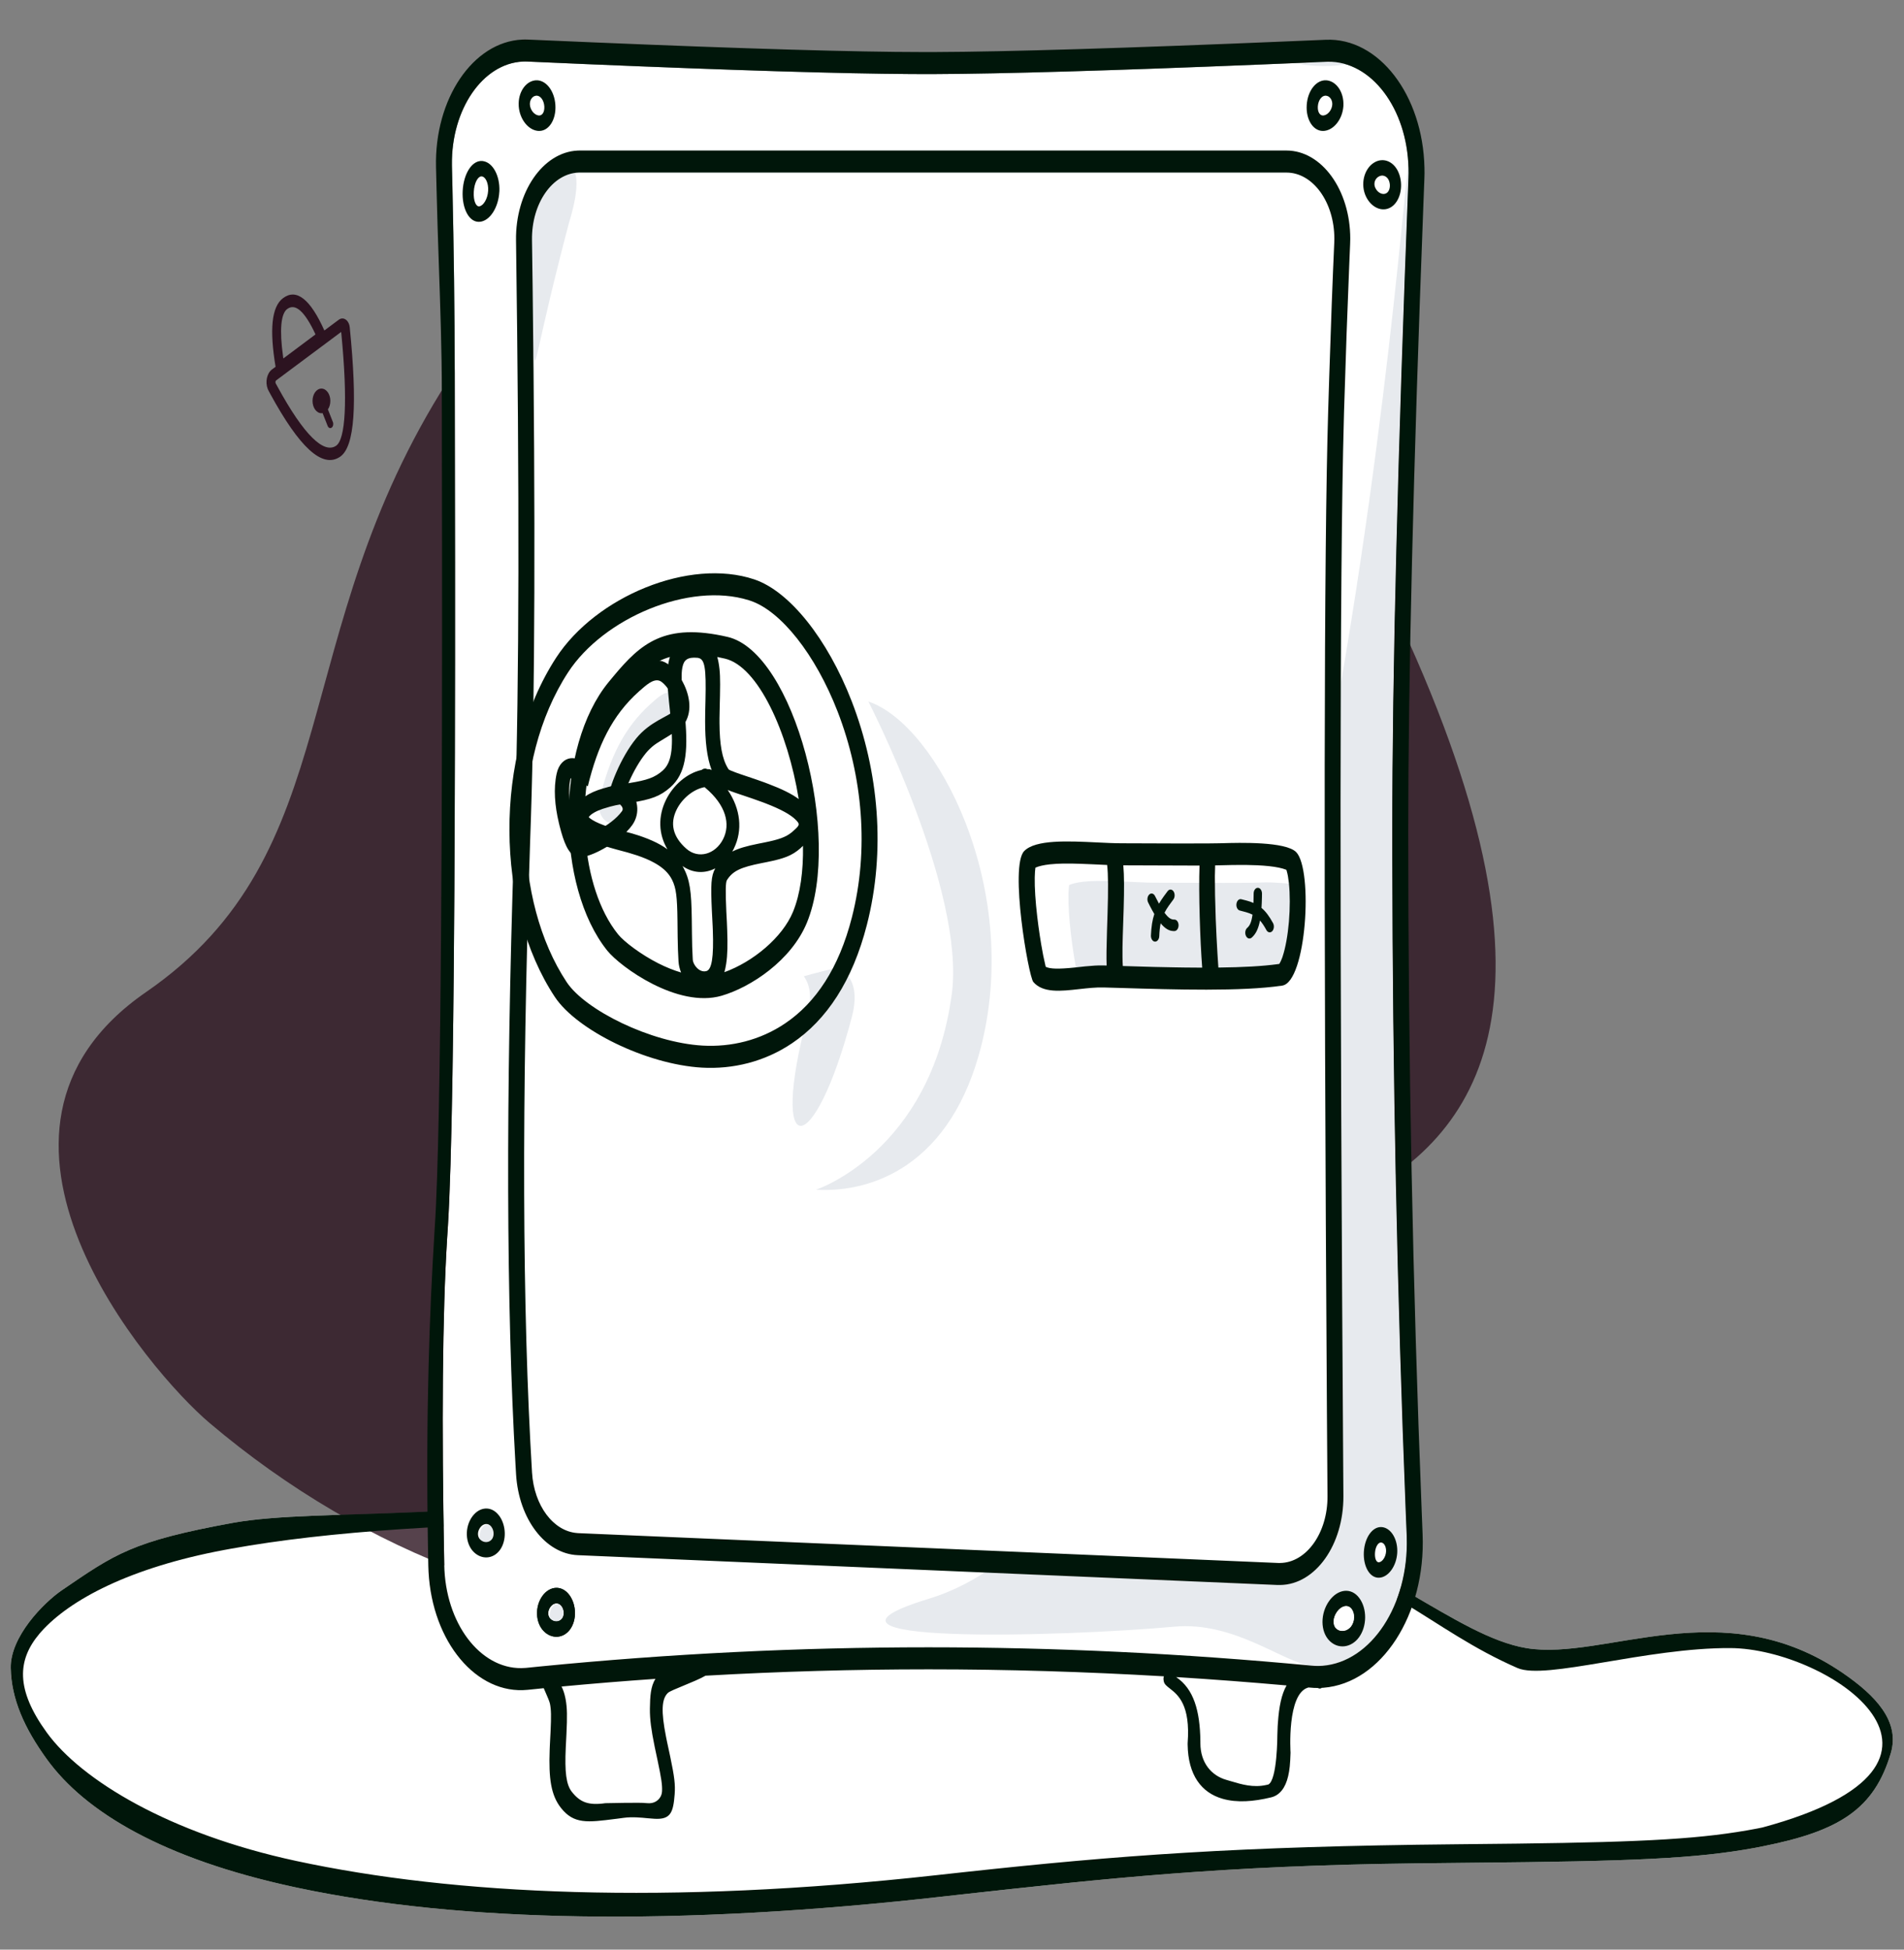 <svg width="42" height="43" viewBox="0 0 42 43" fill="none" xmlns="http://www.w3.org/2000/svg">
<rect x="0" y="0" width="42" height="43" fill="#808080" stroke="none"/>
<path d="M28.034 33.85C30.233 34.22 32.12 36.094 33.673 36.35C35.399 36.636 38.009 35.069 40.671 36.913C41.356 37.387 41.919 37.957 41.709 38.666C41.344 39.901 40.575 40.385 38.891 40.72L38.712 40.755C37.41 40.994 36.011 41.052 32.464 41.084L31.252 41.097C26.929 41.149 24.429 41.428 21.191 41.785L20.861 41.822C14.899 42.5 10.14 42.391 6.584 41.64L6.477 41.617C3.604 40.996 1.877 39.968 1.034 38.801C0.537 38.115 0.251 37.474 0.237 36.79C0.222 36.106 0.954 35.353 1.371 35.069C2.532 34.278 2.911 33.991 5.143 33.586C6.104 33.412 7.544 33.425 9.208 33.348C15.179 33.069 24.402 33.238 28.034 33.85Z" fill="white"/>
<path fill-rule="evenodd" clip-rule="evenodd" d="M24.279 28.926C21.524 37.537 11.556 37.26 4.62 31.382C3.295 30.26 -1.259 24.969 3.223 21.88C7.705 18.791 6.269 14.045 9.886 8.386C14.069 1.84 21.858 -1.517 27.337 7.29C41.26 29.672 25.206 26.026 24.279 28.926Z" fill="#2C1320" fill-opacity="0.8"/>
<path fill-rule="evenodd" clip-rule="evenodd" d="M7.155 7.289C6.851 6.61 6.545 6.35 6.243 6.576C5.988 6.767 5.944 7.276 6.079 8.09L5.999 8.149C5.888 8.232 5.846 8.425 5.906 8.579C5.911 8.592 5.917 8.605 5.924 8.617L5.967 8.697C6.603 9.861 7.106 10.338 7.499 10.076C7.829 9.855 7.884 8.917 7.715 7.219C7.703 7.1 7.626 7.016 7.541 7.024L7.53 7.026C7.51 7.029 7.492 7.038 7.474 7.051L7.155 7.289ZM6.25 7.906L6.959 7.376L6.958 7.372C6.715 6.851 6.51 6.686 6.335 6.816L6.327 6.822C6.199 6.931 6.162 7.271 6.243 7.853L6.25 7.906ZM7.526 7.321L6.093 8.389C6.077 8.401 6.071 8.428 6.08 8.45C6.081 8.452 6.081 8.454 6.082 8.456L6.125 8.534C6.705 9.597 7.142 10.013 7.413 9.832C7.62 9.694 7.674 8.857 7.53 7.361L7.526 7.321ZM7.233 9.029C7.267 8.981 7.287 8.915 7.287 8.842C7.287 8.692 7.199 8.57 7.091 8.57C6.982 8.57 6.894 8.692 6.894 8.842C6.894 8.992 6.982 9.114 7.091 9.114C7.099 9.114 7.108 9.113 7.116 9.112L7.228 9.395L7.232 9.404C7.251 9.441 7.288 9.453 7.317 9.431C7.349 9.407 7.361 9.352 7.343 9.308L7.233 9.029Z" fill="#2C1320"/>
<path fill-rule="evenodd" clip-rule="evenodd" d="M28.034 33.85C30.233 34.22 32.12 36.094 33.673 36.35C35.399 36.636 38.009 35.069 40.671 36.913C41.356 37.387 41.919 37.957 41.709 38.666C41.344 39.901 40.575 40.385 38.891 40.72L38.712 40.755C37.41 40.994 36.011 41.052 32.464 41.084L31.252 41.097C26.929 41.149 24.429 41.428 21.191 41.785L20.861 41.822C14.899 42.5 10.14 42.391 6.584 41.64L6.477 41.617C3.604 40.996 1.877 39.968 1.034 38.801C0.537 38.115 0.251 37.474 0.237 36.79C0.222 36.106 0.954 35.353 1.371 35.069C2.532 34.278 2.911 33.991 5.143 33.586C6.104 33.412 7.544 33.425 9.208 33.348C15.179 33.069 24.402 33.238 28.034 33.85ZM5.093 34.158L4.947 34.185C2.867 34.574 1.537 35.283 0.907 35.99L0.868 36.035C0.384 36.611 0.339 37.258 1.034 38.215C1.794 39.261 3.733 40.441 6.529 41.043C10.029 41.796 14.734 42.014 20.643 41.359L21.263 41.291C24.675 40.92 27.292 40.723 32.136 40.676L33.474 40.662C36.358 40.626 37.584 40.555 38.767 40.328L38.88 40.305C44.105 38.894 40.335 36.361 38.171 36.349C36.319 36.339 34.093 37.059 33.474 36.789C31.521 35.94 30.518 34.64 28.034 34.224L27.311 34.105L26.695 34.065C16.588 33.416 9.386 33.383 5.093 34.158Z" fill="#00160A"/>
<path d="M11.639 1.358C11.603 1.357 11.567 1.357 11.531 1.358C10.647 1.4 9.953 2.415 9.969 3.633L9.97 3.67L9.981 4.126C10.012 5.497 10.029 6.863 10.032 8.223L10.037 12.408C10.038 13.914 10.038 15.274 10.034 16.605L10.03 18.017C10.013 22.512 9.967 25.666 9.881 27.04L9.864 27.297C9.76 28.975 9.739 31.385 9.8 34.522C9.801 34.558 9.802 34.595 9.804 34.631C9.872 35.903 10.666 36.861 11.585 36.788L11.613 36.785L11.919 36.754C14.773 36.473 17.627 36.332 20.482 36.332C23.276 36.332 26.091 36.467 28.928 36.737C29.01 36.744 29.092 36.745 29.174 36.739C30.25 36.655 31.075 35.394 31.032 33.913L31.03 33.868L31.009 33.333C30.818 28.52 30.72 23.706 30.713 18.893L30.712 18.358C30.712 14.85 30.831 10.038 31.069 3.921C31.072 3.853 31.072 3.784 31.071 3.716C31.041 2.388 30.245 1.342 29.287 1.362L29.258 1.363L27.808 1.423C24.512 1.558 22.113 1.628 20.608 1.634L20.35 1.634L20.085 1.633C18.549 1.624 16.17 1.551 12.948 1.415L11.639 1.358Z" fill="white"/>
<path fill-rule="evenodd" clip-rule="evenodd" d="M29.145 1.234C29.028 1.322 28.875 1.384 28.685 1.42C29.174 1.48 29.559 1.466 29.839 1.378L29.778 1.367C29.581 1.333 29.37 1.288 29.145 1.234Z" fill="#E7EAEE"/>
<path fill-rule="evenodd" clip-rule="evenodd" d="M10.749 33.625L10.763 33.626C10.848 33.634 10.907 33.725 10.899 33.826C10.891 33.941 10.801 34.053 10.704 34.062C10.627 34.069 10.573 33.987 10.582 33.859C10.591 33.726 10.666 33.626 10.749 33.625Z" fill="#E7EAEE"/>
<path fill-rule="evenodd" clip-rule="evenodd" d="M12.297 35.373L12.31 35.373C12.395 35.381 12.455 35.472 12.447 35.573C12.438 35.688 12.349 35.8 12.252 35.809C12.174 35.817 12.12 35.735 12.129 35.607C12.138 35.473 12.214 35.373 12.297 35.373Z" fill="#E7EAEE"/>
<path fill-rule="evenodd" clip-rule="evenodd" d="M20.498 35.258C17.14 36.282 23.445 36.101 25.905 35.877C27.244 35.755 28.313 36.678 28.927 36.737C29.009 36.745 29.091 36.745 29.173 36.739C30.249 36.655 31.074 35.394 31.031 33.913L31.029 33.868L31.008 33.333C30.817 28.52 30.719 23.707 30.712 18.893L30.711 18.358C30.711 14.85 30.83 10.038 31.068 3.922C31.071 3.853 31.071 3.784 31.07 3.716C31.04 2.388 29.198 32.606 20.498 35.258Z" fill="#E7EAEE"/>
<path d="M30.459 34.02L30.471 34.02C30.532 34.027 30.582 34.115 30.575 34.222C30.567 34.341 30.493 34.448 30.419 34.456C30.366 34.462 30.322 34.385 30.33 34.252C30.338 34.116 30.4 34.022 30.459 34.02Z" fill="white"/>
<path fill-rule="evenodd" clip-rule="evenodd" d="M25.733 31.363C24.99 31.444 24.468 30.527 24.533 29.423C24.596 28.351 25.187 27.499 25.898 27.577C26.596 27.653 27.098 28.533 27.031 29.523C26.967 30.474 26.4 31.29 25.733 31.363ZM25.845 28.73L25.804 28.727C25.603 28.734 25.394 29.054 25.367 29.516C25.34 29.968 25.49 30.231 25.667 30.211C25.919 30.184 26.171 29.82 26.198 29.416C26.223 29.052 26.052 28.752 25.845 28.73Z" fill="white"/>
<path d="M28.378 3.318C29.156 3.318 29.786 4.189 29.786 5.262C29.786 5.302 29.785 5.342 29.783 5.383L29.762 5.859C29.725 6.762 29.687 7.835 29.649 9.078L29.644 9.277C29.552 12.618 29.549 20.524 29.635 32.995C29.642 34.068 29.018 34.947 28.241 34.957C28.222 34.957 28.203 34.957 28.184 34.956L12.744 34.298C12.03 34.268 11.445 33.501 11.385 32.517L11.372 32.295C11.169 28.755 11.157 24.235 11.336 18.735L11.362 17.946C11.454 15.051 11.461 10.836 11.384 5.299C11.369 4.237 11.974 3.358 12.739 3.32L12.777 3.318L28.378 3.318Z" fill="white"/>
<path fill-rule="evenodd" clip-rule="evenodd" d="M17.999 26.24C18.681 26.279 19.381 26.112 19.989 25.703C20.75 25.189 21.322 24.328 21.639 23.093C22.056 21.466 21.903 19.707 21.303 18.158C20.769 16.78 19.929 15.732 19.155 15.472C19.155 15.472 21.303 19.645 20.995 21.926C20.525 25.413 17.999 26.24 17.999 26.24Z" fill="#E7EAEE"/>
<path fill-rule="evenodd" clip-rule="evenodd" d="M18.494 21.34C18.826 21.53 18.927 21.884 18.798 22.401L18.791 22.429C17.95 25.617 16.959 25.646 17.807 22.429C17.91 22.04 17.884 21.741 17.731 21.532C18.002 21.456 18.257 21.392 18.494 21.34Z" fill="#E7EAEE"/>
<path fill-rule="evenodd" clip-rule="evenodd" d="M13.229 17.613C13.446 16.721 13.764 16.05 14.358 15.519L14.433 15.453C14.561 15.342 14.719 15.216 14.847 15.302C15.011 15.412 15.247 15.809 15.103 15.965C15.006 16.071 14.604 16.184 14.302 16.55C13.945 16.982 13.688 17.678 13.688 17.848C13.688 18.404 13.101 18.14 13.229 17.613Z" fill="#E7EAEE"/>
<path fill-rule="evenodd" clip-rule="evenodd" d="M12.557 4.892C11.81 7.723 11.815 8.285 11.771 7.797C11.626 6.218 11.516 5.181 11.688 4.551C11.906 3.754 12.453 3.597 12.594 3.689C12.891 3.885 12.557 4.892 12.557 4.892Z" fill="#E7EAEE"/>
<path fill-rule="evenodd" clip-rule="evenodd" d="M24.84 19.445L24.592 19.435C24.297 19.424 24.084 19.427 23.906 19.446C23.763 19.462 23.656 19.488 23.596 19.515L23.584 19.52L23.583 19.528C23.576 19.574 23.571 19.636 23.569 19.711L23.569 19.739C23.564 19.964 23.584 20.263 23.623 20.598C23.655 20.872 23.699 21.157 23.744 21.397L23.756 21.456C23.773 21.545 23.79 21.623 23.805 21.684L23.811 21.706L23.817 21.709C23.909 21.754 24.091 21.759 24.442 21.723L24.68 21.698C24.84 21.681 24.957 21.674 25.073 21.676L26.193 21.709C26.349 21.713 26.491 21.716 26.63 21.718L26.881 21.723C27.509 21.773 28.2 21.735 28.286 21.519C28.548 20.86 28.671 19.504 28.548 19.495C28.325 19.478 28.056 19.459 27.929 19.461L27.634 19.469L27.366 19.472C27.244 19.473 27.116 19.473 26.98 19.473L25.445 19.468C25.345 19.468 25.247 19.464 25.071 19.456L24.84 19.445Z" fill="#E7EAEE"/>
<path fill-rule="evenodd" clip-rule="evenodd" d="M13.073 0.934L11.65 0.873C11.607 0.871 11.563 0.871 11.519 0.873C10.432 0.924 9.581 2.184 9.618 3.686L9.629 4.142C9.642 4.704 9.661 5.266 9.68 5.827C9.713 6.779 9.746 7.729 9.746 8.676L9.751 12.111C9.755 16.902 9.744 24.791 9.59 27.077L9.579 27.256C9.479 28.875 9.389 31.153 9.44 34.09L9.448 34.535C9.449 34.579 9.451 34.623 9.453 34.667C9.536 36.219 10.515 37.384 11.639 37.27L11.944 37.239L11.994 37.234L12.025 37.305C12.074 37.417 12.12 37.523 12.131 37.574C12.158 37.705 12.161 37.852 12.145 38.186L12.129 38.499L12.125 38.6C12.102 39.224 12.154 39.595 12.374 39.874C12.658 40.234 12.958 40.196 13.573 40.117L13.6 40.114L13.759 40.093C13.942 40.068 14.148 40.088 14.288 40.102C14.328 40.105 14.363 40.109 14.39 40.11L14.442 40.114C14.795 40.133 14.851 39.973 14.882 39.577C14.899 39.358 14.877 39.186 14.784 38.742L14.714 38.416L14.691 38.302C14.582 37.748 14.592 37.471 14.734 37.337C14.768 37.305 14.912 37.246 15.077 37.178L15.077 37.178L15.077 37.178C15.248 37.108 15.441 37.028 15.563 36.958C17.203 36.865 18.842 36.818 20.482 36.818C22.204 36.818 23.936 36.87 25.675 36.972C25.663 36.999 25.661 37.036 25.673 37.089C25.687 37.148 25.739 37.189 25.806 37.241C25.983 37.38 26.263 37.598 26.198 38.446L26.198 38.48C26.208 39.149 26.501 39.541 26.973 39.674C27.288 39.763 27.647 39.736 28.038 39.642C28.231 39.596 28.356 39.429 28.415 39.174C28.448 39.033 28.46 38.907 28.468 38.656C28.468 38.656 28.381 37.344 28.863 37.218C28.876 37.219 28.89 37.22 28.903 37.221C28.958 37.227 29.012 37.229 29.067 37.229C29.075 37.232 29.083 37.235 29.092 37.238C29.115 37.246 29.137 37.241 29.157 37.226C29.17 37.226 29.182 37.225 29.194 37.224C30.474 37.124 31.454 35.609 31.381 33.841L31.36 33.307C31.163 28.324 31.064 23.341 31.064 18.358C31.064 14.965 31.176 10.344 31.399 4.494L31.42 3.948C31.424 3.865 31.424 3.783 31.422 3.701C31.386 2.091 30.412 0.827 29.247 0.877L28.508 0.908C24.848 1.062 22.215 1.142 20.608 1.148L20.351 1.148C18.85 1.147 16.424 1.075 13.073 0.934ZM28.38 37.173C27.566 37.101 26.754 37.039 25.944 36.989C26.333 37.249 26.471 37.734 26.479 38.406L26.479 38.446C26.479 38.88 26.724 39.163 27.053 39.256C27.087 39.266 27.123 39.276 27.159 39.287C27.386 39.355 27.646 39.433 27.934 39.368L27.978 39.358C28.177 39.256 28.177 38.267 28.177 38.267C28.179 38.187 28.181 38.135 28.184 38.071L28.189 37.999C28.214 37.639 28.268 37.37 28.38 37.173ZM12.469 37.44C12.45 37.348 12.422 37.267 12.387 37.197C13.078 37.132 13.768 37.076 14.459 37.028C14.351 37.194 14.34 37.418 14.336 37.686C14.333 37.917 14.367 38.163 14.438 38.508L14.442 38.529L14.507 38.834C14.587 39.212 14.611 39.37 14.604 39.502L14.602 39.525C14.593 39.647 14.479 39.786 14.286 39.77L14.251 39.768C14.169 39.751 13.354 39.77 13.354 39.77C12.978 39.823 12.797 39.751 12.612 39.517C12.489 39.359 12.455 39.08 12.48 38.546L12.495 38.246C12.514 37.855 12.512 37.671 12.477 37.479L12.469 37.44ZM11.531 1.358C11.567 1.356 11.603 1.356 11.639 1.358L12.948 1.415C16.17 1.551 18.548 1.624 20.085 1.633L20.35 1.634L20.608 1.634C22.113 1.628 24.512 1.558 27.807 1.423L29.258 1.363L29.287 1.362C30.245 1.342 31.041 2.388 31.07 3.716C31.072 3.784 31.072 3.853 31.069 3.921C30.831 10.038 30.712 14.85 30.712 18.358L30.712 18.893C30.719 23.706 30.818 28.52 31.008 33.333L31.03 33.867L31.031 33.913C31.075 35.394 30.25 36.654 29.174 36.739C29.092 36.745 29.009 36.744 28.927 36.736C26.091 36.467 23.275 36.332 20.482 36.332C17.627 36.332 14.773 36.473 11.918 36.754L11.613 36.785L11.585 36.787C10.666 36.861 9.872 35.903 9.804 34.631C9.802 34.594 9.801 34.558 9.8 34.522C9.738 31.385 9.76 28.975 9.864 27.296L9.88 27.04C9.966 25.666 10.013 22.512 10.03 18.017L10.034 16.605C10.037 15.274 10.038 13.914 10.037 12.408L10.031 8.223C10.028 6.863 10.011 5.497 9.98 4.126L9.969 3.67L9.969 3.633C9.953 2.415 10.647 1.4 11.531 1.358ZM29.785 5.264C29.785 4.19 29.155 3.32 28.378 3.32L12.776 3.32L12.739 3.321C11.973 3.359 11.368 4.239 11.383 5.301C11.46 10.837 11.453 15.053 11.361 17.947L11.335 18.736C11.156 24.236 11.168 28.756 11.371 32.296L11.384 32.518C11.444 33.503 12.029 34.269 12.744 34.3L28.183 34.958C28.202 34.958 28.221 34.959 28.24 34.958C29.017 34.948 29.641 34.07 29.634 32.996C29.548 20.526 29.551 12.62 29.643 9.278L29.648 9.079C29.686 7.837 29.724 6.764 29.762 5.86L29.782 5.384C29.784 5.344 29.785 5.304 29.785 5.264ZM12.791 3.806H28.378C28.961 3.806 29.434 4.458 29.434 5.263C29.434 5.294 29.433 5.324 29.432 5.354C29.395 6.173 29.358 7.152 29.322 8.289L29.298 9.059C29.205 12.129 29.196 19.481 29.27 31.126L29.283 33.001C29.288 33.806 28.82 34.465 28.238 34.472C28.223 34.472 28.209 34.472 28.195 34.472L12.755 33.814L12.732 33.812C12.206 33.774 11.78 33.205 11.736 32.478C11.519 28.892 11.505 24.26 11.693 18.584L11.711 18.058C11.8 15.327 11.812 11.411 11.749 6.305L11.735 5.291C11.724 4.486 12.188 3.821 12.77 3.806L12.791 3.806ZM12.251 2.314C12.273 2.644 12.1 2.909 11.866 2.887C11.653 2.867 11.465 2.631 11.443 2.348L11.442 2.327C11.428 2.045 11.585 1.805 11.795 1.774L11.811 1.772C12.035 1.751 12.23 1.995 12.251 2.314ZM11.839 2.11L11.825 2.111C11.741 2.119 11.681 2.21 11.689 2.311C11.698 2.426 11.787 2.538 11.884 2.547C11.961 2.554 12.015 2.472 12.007 2.345C11.998 2.211 11.922 2.111 11.839 2.11ZM10.593 4.891C10.35 4.921 10.186 4.598 10.206 4.21C10.226 3.829 10.415 3.524 10.649 3.552L10.664 3.555C10.879 3.593 11.028 3.885 11.016 4.213L11.014 4.236C10.994 4.571 10.813 4.864 10.593 4.891ZM10.63 3.891L10.618 3.89C10.544 3.891 10.461 4.03 10.451 4.233C10.44 4.436 10.503 4.56 10.571 4.551C10.662 4.54 10.758 4.386 10.768 4.207C10.778 4.037 10.709 3.9 10.63 3.891ZM28.825 2.314C28.802 2.644 28.976 2.909 29.209 2.887C29.423 2.867 29.611 2.631 29.633 2.348L29.634 2.327C29.647 2.045 29.491 1.805 29.281 1.774L29.265 1.772C29.041 1.751 28.846 1.995 28.825 2.314ZM29.238 2.11L29.252 2.111C29.336 2.119 29.396 2.21 29.388 2.311C29.379 2.426 29.29 2.538 29.193 2.547C29.116 2.554 29.062 2.472 29.07 2.345C29.079 2.211 29.155 2.111 29.238 2.11ZM30.133 4.337C30.004 4.07 30.086 3.73 30.305 3.59C30.517 3.455 30.768 3.565 30.865 3.842L30.872 3.862C30.956 4.128 30.882 4.435 30.697 4.561L30.683 4.57C30.493 4.687 30.252 4.581 30.133 4.337ZM30.643 3.997L30.637 3.981C30.596 3.882 30.495 3.842 30.406 3.898C30.321 3.952 30.296 4.058 30.339 4.146C30.393 4.258 30.507 4.308 30.584 4.26C30.652 4.219 30.68 4.102 30.643 3.997ZM10.418 33.448C10.248 33.681 10.258 34.037 10.448 34.228C10.621 34.402 10.875 34.389 11.023 34.192L11.034 34.177C11.175 33.973 11.166 33.651 11.019 33.44L11.007 33.425C10.845 33.209 10.582 33.223 10.418 33.448ZM10.829 33.661L10.839 33.674C10.901 33.755 10.904 33.878 10.851 33.948C10.791 34.028 10.671 34.035 10.592 33.955C10.529 33.892 10.526 33.782 10.592 33.691C10.661 33.597 10.765 33.588 10.829 33.661ZM11.996 35.978C11.807 35.787 11.797 35.43 11.967 35.197C12.131 34.973 12.394 34.959 12.556 35.175L12.567 35.19C12.714 35.4 12.723 35.723 12.582 35.927L12.572 35.941C12.423 36.139 12.17 36.152 11.996 35.978ZM12.388 35.424L12.378 35.411C12.314 35.338 12.209 35.347 12.14 35.441C12.075 35.531 12.078 35.642 12.14 35.705C12.22 35.784 12.34 35.778 12.4 35.698C12.453 35.628 12.449 35.505 12.388 35.424ZM29.32 35.309C29.124 35.582 29.12 35.983 29.329 36.19C29.521 36.38 29.808 36.343 29.978 36.111C30.155 35.87 30.16 35.481 29.984 35.245C29.807 35.005 29.51 35.043 29.32 35.309ZM29.805 35.476L29.815 35.489C29.888 35.587 29.886 35.756 29.805 35.866C29.718 35.984 29.565 36.004 29.472 35.912C29.397 35.838 29.399 35.682 29.495 35.547C29.593 35.41 29.73 35.389 29.805 35.476ZM30.438 34.796C30.22 34.82 30.066 34.55 30.085 34.225C30.104 33.91 30.278 33.659 30.487 33.681C30.693 33.704 30.84 33.963 30.821 34.255C30.802 34.535 30.635 34.775 30.438 34.796ZM30.471 34.021L30.459 34.02C30.4 34.022 30.338 34.116 30.33 34.252C30.322 34.385 30.366 34.463 30.418 34.457C30.492 34.449 30.567 34.342 30.575 34.223C30.582 34.115 30.532 34.027 30.471 34.021Z" fill="#00160A"/>
<path fill-rule="evenodd" clip-rule="evenodd" d="M11.967 35.197C11.797 35.43 11.807 35.787 11.997 35.977C12.17 36.152 12.424 36.139 12.572 35.941L12.582 35.926C12.724 35.723 12.715 35.4 12.568 35.19L12.556 35.174C12.394 34.959 12.131 34.973 11.967 35.197ZM12.378 35.411L12.388 35.423C12.45 35.505 12.453 35.627 12.4 35.697C12.34 35.778 12.22 35.784 12.141 35.705C12.078 35.641 12.075 35.531 12.141 35.441C12.21 35.346 12.314 35.337 12.378 35.411Z" fill="#00160A"/>
<path d="M29.806 35.476L29.816 35.489C29.888 35.587 29.886 35.756 29.805 35.866C29.718 35.985 29.565 36.005 29.472 35.913C29.398 35.839 29.4 35.683 29.496 35.548C29.595 35.411 29.731 35.389 29.806 35.476Z" fill="white"/>
<path fill-rule="evenodd" clip-rule="evenodd" d="M14.275 14.62C14.194 14.659 14.12 14.712 14.03 14.789L13.96 14.849L13.926 14.88C13.401 15.348 13.051 15.929 12.802 16.717L12.788 16.76L12.778 16.756C12.712 16.729 12.652 16.716 12.588 16.723C12.451 16.739 12.324 16.852 12.279 17.063C12.207 17.392 12.237 17.768 12.329 18.154L12.346 18.224C12.437 18.582 12.536 18.824 12.702 18.895C12.922 18.989 13.683 18.573 13.948 18.195C14.137 17.925 14.062 17.595 13.881 17.405L13.865 17.388L13.848 17.371L13.828 17.354L13.841 17.321C13.85 17.299 13.86 17.276 13.87 17.253C13.977 17.007 14.112 16.774 14.248 16.609C14.301 16.545 14.361 16.487 14.431 16.433C14.538 16.349 14.964 16.117 15.036 16.039C15.267 15.788 15.241 15.425 15.095 15.11C15.004 14.915 14.861 14.731 14.723 14.639C14.578 14.542 14.426 14.548 14.275 14.62ZM14.584 15.033C14.747 15.142 14.984 15.54 14.84 15.696C14.742 15.802 14.341 15.914 14.039 16.28C13.682 16.712 13.425 17.408 13.425 17.579L13.466 17.6C13.688 17.718 13.773 17.815 13.72 17.89C13.484 18.227 12.842 18.498 12.794 18.478C12.748 18.458 12.471 17.699 12.581 17.188C12.596 17.12 12.724 17.172 12.966 17.344C13.183 16.451 13.501 15.78 14.094 15.25L14.17 15.184C14.298 15.073 14.456 14.947 14.584 15.033Z" fill="#00160A"/>
<path fill-rule="evenodd" clip-rule="evenodd" d="M12.24 21.989C10.936 20.022 10.861 16.666 12.269 14.504C13.144 13.162 15.2 12.297 16.639 12.779C17.413 13.038 18.253 14.087 18.787 15.465C19.387 17.013 19.54 18.773 19.122 20.399C18.806 21.634 18.233 22.496 17.472 23.009C16.865 23.419 16.164 23.586 15.482 23.547C14.251 23.475 12.721 22.715 12.24 21.989ZM18.477 15.694C17.986 14.428 17.222 13.474 16.556 13.251L16.517 13.238C15.204 12.827 13.311 13.632 12.531 14.829C11.247 16.8 11.316 19.874 12.5 21.661C12.908 22.277 14.352 22.994 15.497 23.061C16.125 23.097 16.767 22.944 17.318 22.572C17.998 22.114 18.506 21.349 18.791 20.236C19.173 18.747 19.032 17.128 18.477 15.694ZM17.799 20.351C18.577 18.463 17.522 14.387 16.048 14.047C14.662 13.727 14.137 14.191 13.539 14.907L13.423 15.047C12.254 16.475 12.254 19.544 13.396 20.967C13.684 21.325 14.947 22.242 15.916 21.962C16.559 21.775 17.454 21.187 17.799 20.351ZM14.545 14.579C14.618 14.543 14.695 14.513 14.777 14.49C14.766 14.525 14.757 14.562 14.749 14.601C14.705 14.823 14.71 15.013 14.757 15.475L14.789 15.781L14.796 15.858L14.804 15.936C14.854 16.521 14.808 16.827 14.619 16.995C14.445 17.149 14.275 17.207 13.886 17.27L13.74 17.293C13.56 17.321 13.466 17.341 13.352 17.376L13.301 17.39C13.145 17.436 13.014 17.492 12.913 17.563C12.98 16.728 13.228 15.934 13.657 15.411C14.061 14.917 14.265 14.718 14.545 14.579ZM15.851 14.616C15.843 14.571 15.834 14.53 15.822 14.49C15.877 14.501 15.932 14.512 15.99 14.526C16.723 14.695 17.38 16.148 17.619 17.624C17.459 17.505 17.239 17.399 16.951 17.29L16.856 17.254C16.798 17.233 16.738 17.212 16.669 17.188L16.323 17.071L16.241 17.042C16.193 17.025 16.155 17.01 16.125 16.997L16.112 16.991C16.099 16.985 16.089 16.98 16.081 16.975L16.075 16.972L16.06 16.949C15.928 16.736 15.874 16.42 15.871 15.946L15.871 15.839C15.872 15.75 15.874 15.658 15.878 15.502L15.882 15.34C15.89 14.966 15.884 14.801 15.851 14.616ZM17.656 18.709C17.676 18.691 17.695 18.673 17.713 18.655C17.722 19.206 17.655 19.716 17.493 20.11C17.26 20.676 16.611 21.214 15.979 21.442C15.995 21.386 16.008 21.325 16.018 21.26C16.049 21.06 16.053 20.832 16.041 20.509L16.034 20.335L16.022 20.106C16.001 19.649 16.006 19.457 16.035 19.412C16.165 19.206 16.344 19.127 16.802 19.036L16.908 19.015C17.291 18.938 17.47 18.873 17.656 18.709ZM14.967 21.204C14.972 21.286 14.992 21.37 15.024 21.449C14.862 21.401 14.693 21.334 14.522 21.247C14.137 21.052 13.764 20.769 13.632 20.605C13.215 20.086 12.975 19.301 12.912 18.475C13.02 18.543 13.162 18.601 13.339 18.659L13.366 18.668C13.438 18.691 13.511 18.712 13.598 18.736L13.845 18.802C14.398 18.959 14.684 19.141 14.814 19.384L14.827 19.409C14.914 19.584 14.938 19.78 14.944 20.292L14.948 20.657C14.951 20.875 14.956 21.02 14.967 21.204ZM15.383 14.508L15.398 14.51C15.548 14.535 15.579 14.726 15.562 15.448L15.556 15.698C15.554 15.773 15.554 15.834 15.554 15.9C15.554 16.353 15.593 16.704 15.698 16.985C15.679 16.972 15.657 16.964 15.634 16.964L15.61 16.965L15.604 16.965L15.602 16.963C15.561 16.943 15.517 16.949 15.481 16.978L15.478 16.981L15.465 16.984C15.159 17.055 14.854 17.308 14.69 17.643C14.514 18.003 14.523 18.396 14.723 18.732C14.533 18.593 14.28 18.481 13.945 18.383L13.837 18.354C13.774 18.337 13.695 18.316 13.695 18.316L13.632 18.298C13.57 18.281 13.516 18.265 13.463 18.249L13.437 18.241C13.278 18.19 13.153 18.138 13.065 18.083L13.052 18.074C13.024 18.057 13.003 18.04 12.988 18.024L12.986 18.022L12.99 18.017C13.001 18.002 13.017 17.985 13.039 17.967C13.116 17.906 13.243 17.849 13.417 17.803L13.461 17.79C13.538 17.768 13.614 17.753 13.732 17.733L13.924 17.703C14.361 17.633 14.563 17.563 14.79 17.362C15.12 17.068 15.183 16.608 15.114 15.841L15.106 15.761C15.102 15.721 15.098 15.68 15.092 15.627L15.07 15.42C15.031 15.034 15.026 14.869 15.051 14.728L15.054 14.715C15.085 14.556 15.165 14.489 15.383 14.508ZM15.055 19.1C15.059 19.107 15.064 19.115 15.068 19.122C15.217 19.401 15.252 19.647 15.26 20.276L15.264 20.608C15.266 20.815 15.27 20.952 15.279 21.111L15.282 21.168C15.289 21.28 15.427 21.459 15.581 21.418C15.7 21.387 15.746 21.116 15.724 20.515L15.721 20.439L15.703 20.087C15.676 19.512 15.684 19.319 15.778 19.152C15.55 19.27 15.284 19.263 15.055 19.1ZM16.153 18.782C16.294 18.709 16.474 18.659 16.723 18.609L16.859 18.582C17.177 18.518 17.331 18.465 17.461 18.36L17.485 18.339C17.633 18.21 17.647 18.184 17.581 18.111L17.56 18.088C17.444 17.967 17.22 17.847 16.898 17.722L16.83 17.696C16.757 17.669 16.681 17.642 16.592 17.611L16.222 17.486C16.153 17.462 16.097 17.442 16.052 17.423C16.338 17.841 16.386 18.312 16.189 18.714L16.178 18.736C16.17 18.752 16.162 18.767 16.153 18.782ZM15.522 17.365L15.542 17.361L15.556 17.373C16.017 17.759 16.119 18.181 15.949 18.511C15.78 18.84 15.408 18.953 15.141 18.72C14.832 18.449 14.78 18.155 14.924 17.86C15.045 17.612 15.287 17.415 15.522 17.365Z" fill="#00160A"/>
<path fill-rule="evenodd" clip-rule="evenodd" d="M25.371 18.601L25.371 18.601C25.797 18.603 26.228 18.605 26.65 18.602L26.885 18.599C26.905 18.599 26.935 18.598 26.972 18.597C27.325 18.587 28.365 18.556 28.594 18.796C28.968 19.188 28.819 21.658 28.284 21.738C27.396 21.871 25.904 21.826 24.729 21.79L24.729 21.79C24.597 21.786 24.468 21.782 24.345 21.779C24.174 21.774 23.99 21.795 23.808 21.815C23.401 21.861 23.005 21.905 22.794 21.658C22.686 21.53 22.267 19.103 22.593 18.77C22.842 18.515 23.556 18.549 24.198 18.58C24.396 18.59 24.587 18.599 24.755 18.599C24.958 18.599 25.164 18.6 25.371 18.601ZM24.096 19.062L23.848 19.052C23.553 19.041 23.341 19.044 23.163 19.063C23.02 19.078 22.913 19.105 22.852 19.132L22.84 19.137L22.839 19.145C22.832 19.191 22.828 19.253 22.826 19.328L22.825 19.356C22.821 19.58 22.841 19.88 22.88 20.214C22.912 20.488 22.955 20.773 23.001 21.013L23.012 21.073C23.03 21.162 23.047 21.24 23.062 21.301L23.067 21.322L23.074 21.326C23.165 21.37 23.347 21.376 23.698 21.34L23.936 21.314C24.097 21.298 24.214 21.291 24.329 21.293L24.411 21.295C24.404 21.121 24.408 20.881 24.419 20.53L24.431 20.154C24.448 19.632 24.446 19.278 24.422 19.077L24.328 19.073L24.096 19.062ZM25.449 21.326L24.768 21.306C24.764 21.251 24.762 21.183 24.761 21.105L24.761 21.088C24.759 20.965 24.761 20.848 24.767 20.641L24.787 20.034C24.799 19.616 24.799 19.313 24.779 19.085L26.236 19.09C26.313 19.09 26.388 19.09 26.46 19.09C26.438 19.695 26.473 20.752 26.519 21.342C26.396 21.342 26.269 21.341 26.137 21.339L25.886 21.335C25.747 21.333 25.606 21.329 25.449 21.326ZM26.876 21.34C27.418 21.334 27.852 21.31 28.189 21.264L28.22 21.259L28.224 21.253C28.242 21.225 28.263 21.18 28.285 21.12L28.293 21.096C28.356 20.907 28.406 20.632 28.432 20.328C28.457 20.027 28.457 19.721 28.432 19.48C28.42 19.369 28.404 19.278 28.385 19.214L28.38 19.197L28.376 19.185L28.362 19.179C28.324 19.164 28.272 19.149 28.209 19.136C28.084 19.11 27.924 19.093 27.736 19.084C27.561 19.076 27.384 19.074 27.185 19.078L26.89 19.085L26.805 19.086C26.802 19.152 26.8 19.23 26.799 19.317L26.799 19.345C26.798 19.582 26.804 19.88 26.816 20.211L26.818 20.277C26.828 20.536 26.842 20.804 26.856 21.04L26.865 21.177C26.869 21.236 26.872 21.291 26.876 21.34ZM25.327 19.905L25.359 19.969C25.395 20.04 25.43 20.103 25.463 20.159C25.419 20.292 25.396 20.442 25.388 20.634C25.386 20.704 25.425 20.764 25.475 20.768C25.526 20.771 25.569 20.718 25.572 20.648C25.576 20.537 25.586 20.445 25.603 20.364C25.705 20.487 25.794 20.533 25.888 20.535L25.906 20.535C25.957 20.535 25.998 20.478 25.998 20.408C25.998 20.342 25.962 20.288 25.915 20.282L25.906 20.281L25.89 20.281C25.83 20.279 25.77 20.244 25.688 20.13C25.715 20.078 25.747 20.026 25.785 19.972L25.884 19.837C25.92 19.788 25.92 19.707 25.885 19.657C25.849 19.608 25.791 19.607 25.755 19.657L25.672 19.769C25.632 19.824 25.597 19.878 25.566 19.931L25.533 19.868C25.515 19.835 25.497 19.8 25.478 19.762C25.45 19.704 25.392 19.689 25.351 19.729C25.309 19.769 25.298 19.848 25.327 19.905ZM27.837 19.786L27.838 19.709C27.838 19.639 27.797 19.581 27.747 19.581C27.696 19.58 27.654 19.637 27.654 19.707C27.653 19.784 27.652 19.853 27.65 19.915C27.603 19.894 27.552 19.877 27.496 19.862L27.382 19.833C27.332 19.82 27.284 19.865 27.275 19.934C27.265 20.003 27.298 20.069 27.348 20.082L27.484 20.118C27.538 20.133 27.586 20.151 27.629 20.173C27.607 20.332 27.572 20.407 27.523 20.455L27.51 20.467L27.502 20.475C27.466 20.516 27.458 20.589 27.485 20.643C27.513 20.702 27.57 20.717 27.613 20.678L27.628 20.664C27.704 20.59 27.759 20.483 27.794 20.302C27.841 20.356 27.887 20.424 27.935 20.513C27.965 20.569 28.023 20.58 28.064 20.538C28.104 20.496 28.112 20.416 28.082 20.36C27.998 20.206 27.918 20.1 27.827 20.024C27.832 19.953 27.835 19.874 27.837 19.786Z" fill="#00160A"/>
</svg>
